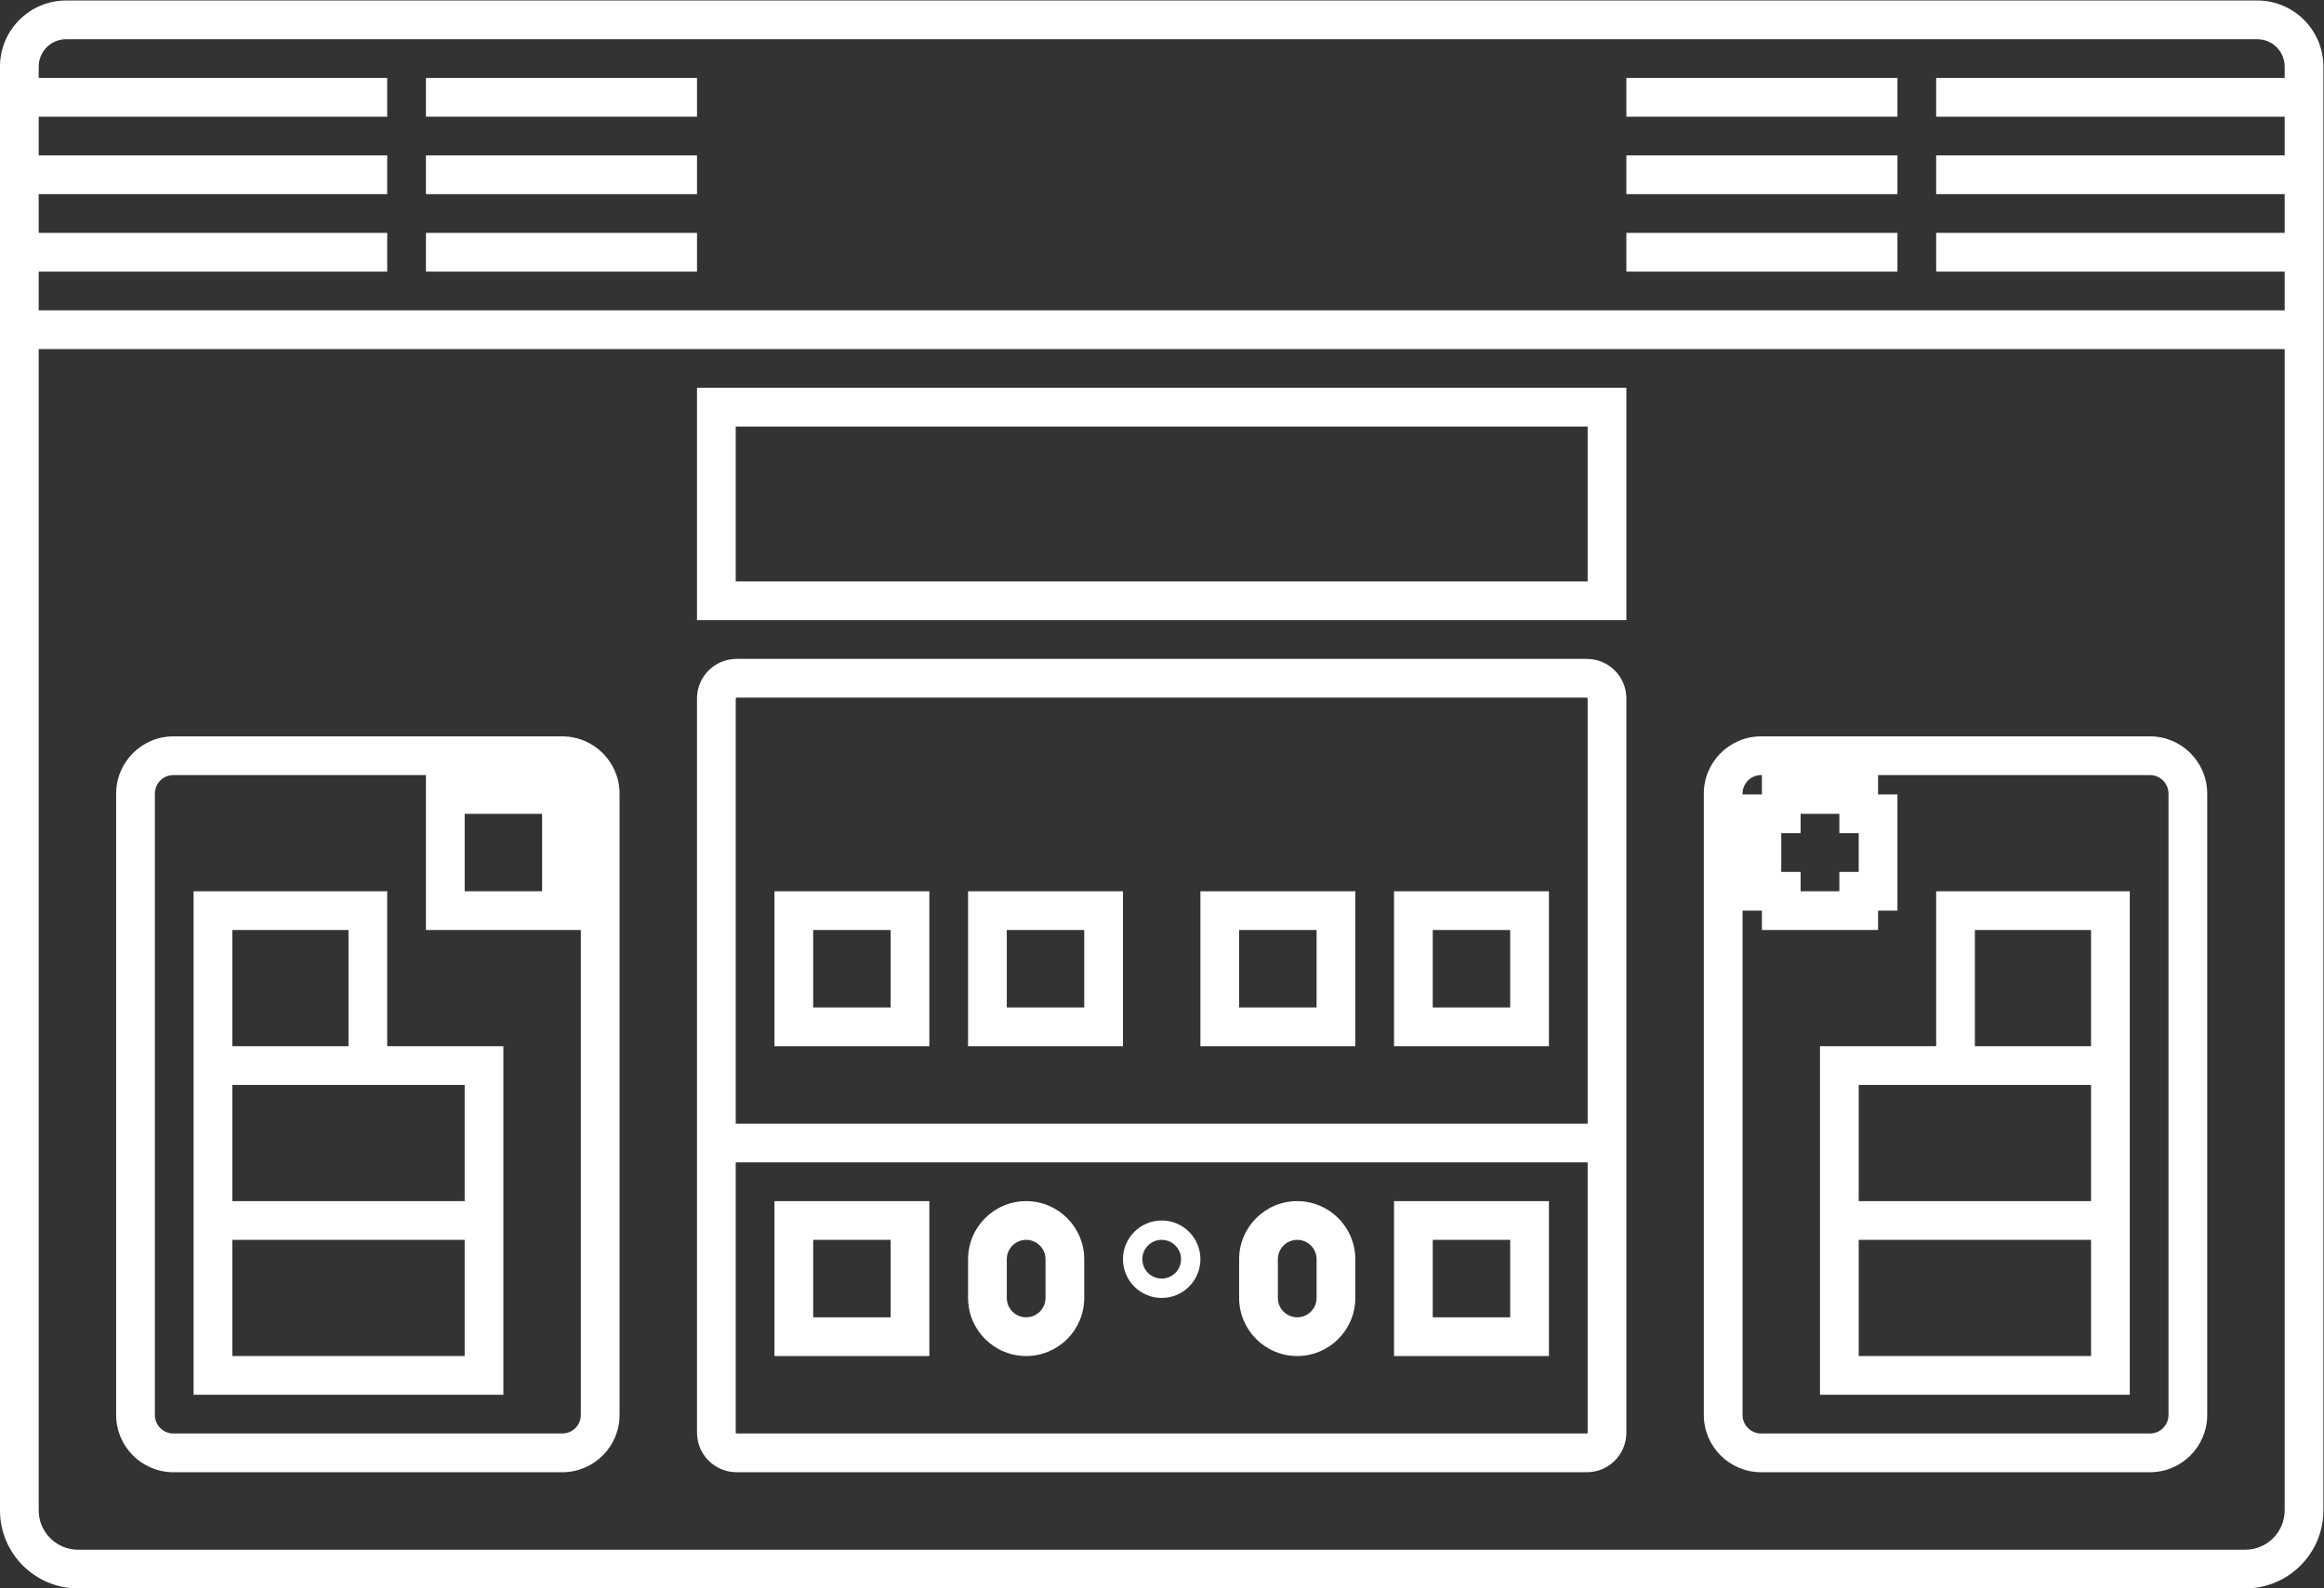 <?xml version="1.0" encoding="UTF-8" standalone="no"?>
<svg
   xmlns:dc="http://purl.org/dc/elements/1.1/"
   xmlns:cc="http://creativecommons.org/ns#"
   xmlns:rdf="http://www.w3.org/1999/02/22-rdf-syntax-ns#"
   xmlns:svg="http://www.w3.org/2000/svg"
   xmlns="http://www.w3.org/2000/svg"
   viewBox="0 0 320 218.667"
   height="218.667"
   width="320"
   xml:space="preserve"
   id="svg2"
   version="1.1"><rect x="0" y="0" width="320" height="218.667" fill="#333333" stroke="none"/><defs
     id="defs6"><clipPath
       id="clipPath30"
       clipPathUnits="userSpaceOnUse"><path
         id="path28"
         d="M 0,256 H 256 V 0 H 0 Z" /></clipPath></defs><g
     transform="matrix(1.333,0,0,-1.333,-10.667,277.333)"
     id="g10"><path
       id="path12"
       style="fill:#ffffff;fill-opacity:1;fill-rule:nonzero;stroke:none"
       d="m 52,196 h 28 v 4 H 52 Z" /><path
       id="path14"
       style="fill:#ffffff;fill-opacity:1;fill-rule:nonzero;stroke:none"
       d="m 52,188 h 28 v 4 H 52 Z" /><path
       id="path16"
       style="fill:#ffffff;fill-opacity:1;fill-rule:nonzero;stroke:none"
       d="m 52,180 h 28 v 4 H 52 Z" /><path
       id="path18"
       style="fill:#ffffff;fill-opacity:1;fill-rule:nonzero;stroke:none"
       d="m 176,188 h 28 v 4 h -28 z" /><path
       id="path20"
       style="fill:#ffffff;fill-opacity:1;fill-rule:nonzero;stroke:none"
       d="m 176,180 h 28 v 4 h -28 z" /><path
       id="path22"
       style="fill:#ffffff;fill-opacity:1;fill-rule:nonzero;stroke:none"
       d="m 176,196 h 28 v 4 h -28 z" /><g
       id="g24"><g
         clip-path="url(#clipPath30)"
         id="g26"><g
           transform="translate(244,200)"
           id="g32"><path
             id="path34"
             style="fill:#ffffff;fill-opacity:1;fill-rule:nonzero;stroke:none"
             d="M 0,0 H -36 V -4 H 0 v -4 h -36 v -4 H 0 v -4 h -36 v -4 H 0 v -4 h -232 v 4 h 36 v 4 h -36 v 4 h 36 v 4 h -36 v 4 h 36 v 4 h -36 v 1.171 c 0,1.563 1.267,2.829 2.829,2.829 H -2.828 C -1.267,4 0,2.734 0,1.171 Z M 0,-147.937 C 0,-150.182 -1.818,-152 -4.062,-152 h -223.876 c -2.244,0 -4.062,1.818 -4.062,4.063 L -232,-28 H 0 Z M -2.828,8 H -229.171 C -232.937,8 -236,4.937 -236,1.171 V 0 v -4 -4 -4 -4 -4 -127.937 c 0,-4.447 3.617,-8.063 8.062,-8.063 H -4.062 c 4.446,0 8.062,3.616 8.062,8.063 L 4,-20 v 4 4 4 4 4 1.171 C 4,4.937 0.937,8 -2.828,8" /></g><g
           transform="translate(68,61.915)"
           id="g36"><path
             id="path38"
             style="fill:#ffffff;fill-opacity:1;fill-rule:nonzero;stroke:none"
             d="m 0,0 c 0,-1.058 -0.857,-1.915 -1.915,-1.915 h -40.17 C -43.143,-1.915 -44,-1.058 -44,0 v 64.17 c 0,1.058 0.857,1.915 1.915,1.915 H -16 v -4 -8 -4 h 4 8 4 z m -12,62.085 h 8 v -8 h -8 z m 10.085,8 h -40.17 C -45.347,70.085 -48,67.432 -48,64.17 V 0 c 0,-3.262 2.653,-5.915 5.915,-5.915 h 40.17 C 1.347,-5.915 4,-3.262 4,0 v 64.17 c 0,3.262 -2.653,5.915 -5.915,5.915" /></g><path
           id="path40"
           style="fill:#ffffff;fill-opacity:1;fill-rule:nonzero;stroke:none"
           d="M 172,148 H 84 v 16 h 88 z m -92,-4 h 96 v 24 H 80 Z" /><g
           transform="translate(172,92)"
           id="g42"><path
             id="path44"
             style="fill:#ffffff;fill-opacity:1;fill-rule:nonzero;stroke:none"
             d="m 0,0 h -88 v 43.914 c 0,0.047 0.039,0.086 0.086,0.086 H -0.086 C -0.039,44 0,43.961 0,43.914 Z M 0,-31.914 C 0,-31.961 -0.039,-32 -0.086,-32 h -87.828 c -0.047,0 -0.086,0.039 -0.086,0.086 V -4 H 0 Z M -0.086,48 H -87.914 C -90.171,48 -92,46.171 -92,43.914 v -75.828 c 0,-2.257 1.829,-4.086 4.086,-4.086 H -0.086 C 2.171,-36 4,-34.171 4,-31.914 V 43.914 C 4,46.171 2.171,48 -0.086,48" /></g><g
           transform="translate(188,114)"
           id="g46"><path
             id="path48"
             style="fill:#ffffff;fill-opacity:1;fill-rule:nonzero;stroke:none"
             d="m 0,0 h 2 v -2 h 4 4 4 v 2 h 2 v 4 4 4 h -2 v 2 H 42.085 C 43.143,14 44,13.143 44,12.085 v -64.17 C 44,-53.143 43.143,-54 42.085,-54 H 1.915 C 0.857,-54 0,-53.143 0,-52.085 Z M 0,12.085 C 0,13.143 0.857,14 1.915,14 H 2 V 12 H 0 Z M 4,4 v 4 h 2 v 2 h 4 V 8 h 2 V 4 H 10 V 2 H 6 V 4 Z M 1.915,-58 h 40.17 c 3.262,0 5.915,2.653 5.915,5.915 v 64.17 C 48,15.347 45.347,18 42.085,18 H 1.915 C -1.347,18 -4,15.347 -4,12.085 v -64.17 C -4,-55.347 -1.347,-58 1.915,-58" /></g><g
           transform="translate(32,84)"
           id="g50"><path
             id="path52"
             style="fill:#ffffff;fill-opacity:1;fill-rule:nonzero;stroke:none"
             d="m 0,0 v 12 h 12 4 8 V 0 Z M 24,-16 H 0 V -4 H 24 Z M 0,28 H 12 V 16 H 0 Z M 16,16 v 12 4 H 12 0 -4 V 28 16 12 0 -4 -16 -20 h 4 24 4 v 4 12 4 12 4 h -4 z" /></g><path
           id="path54"
           style="fill:#ffffff;fill-opacity:1;fill-rule:nonzero;stroke:none"
           d="m 224,68 h -24 v 12 h 24 z m -24,28 h 8 4 12 V 84 h -24 z m 12,16 h 12 v -12 h -12 z m 12,-48 h 4 v 4 12 4 12 4 12 4 h -4 -12 -4 v -4 -12 h -8 -4 V 96 84 80 68 64 h 4 z" /><path
           id="path56"
           style="fill:#ffffff;fill-opacity:1;fill-rule:nonzero;stroke:none"
           d="m 100,72 h -8 v 8 h 8 z M 90,84 H 88 V 82 70 68 h 2 12 2 v 2 12 2 h -2 z" /><path
           id="path58"
           style="fill:#ffffff;fill-opacity:1;fill-rule:nonzero;stroke:none"
           d="m 156,80 h 8 v -8 h -8 z m 10,-12 h 2 v 2 12 2 h -2 -12 -2 V 82 70 68 h 2 z" /><path
           id="path60"
           style="fill:#ffffff;fill-opacity:1;fill-rule:nonzero;stroke:none"
           d="m 164,104 h -8 v 8 h 8 z m -8,12 h -4 v -4 -8 -4 h 4 8 4 v 4 8 4 h -4 z" /><path
           id="path62"
           style="fill:#ffffff;fill-opacity:1;fill-rule:nonzero;stroke:none"
           d="m 100,104 h -8 v 8 h 8 z m -8,12 h -4 v -4 -8 -4 h 4 8 4 v 4 8 4 h -4 z" /><path
           id="path64"
           style="fill:#ffffff;fill-opacity:1;fill-rule:nonzero;stroke:none"
           d="m 120,104 h -8 v 8 h 8 z m -8,12 h -4 v -4 -8 -4 h 4 8 4 v 4 8 4 h -4 z" /><path
           id="path66"
           style="fill:#ffffff;fill-opacity:1;fill-rule:nonzero;stroke:none"
           d="m 144,104 h -8 v 8 h 8 z m -8,12 h -4 v -4 -8 -4 h 4 8 4 v 4 8 4 h -4 z" /><g
           transform="translate(130,78)"
           id="g68"><path
             id="path70"
             style="fill:#ffffff;fill-opacity:1;fill-rule:nonzero;stroke:none"
             d="m 0,0 c 0,-1.104 -0.896,-2 -2,-2 -1.104,0 -2,0.896 -2,2 0,1.104 0.896,2 2,2 1.104,0 2,-0.896 2,-2 m -6,0 c 0,-2.206 1.794,-4 4,-4 2.206,0 4,1.794 4,4 C 2,2.206 0.206,4 -2,4 -4.206,4 -6,2.206 -6,0" /></g><g
           transform="translate(140,78)"
           id="g72"><path
             id="path74"
             style="fill:#ffffff;fill-opacity:1;fill-rule:nonzero;stroke:none"
             d="M 0,0 C 0,1.104 0.896,2 2,2 3.104,2 4,1.104 4,0 V -4 C 4,-5.104 3.104,-6 2,-6 0.896,-6 0,-5.104 0,-4 Z m 2,-10 c 3.309,0 6,2.691 6,6 V 0 C 8,3.309 5.309,6 2,6 -1.309,6 -4,3.309 -4,0 v -4 c 0,-3.309 2.691,-6 6,-6" /></g><g
           transform="translate(116,74)"
           id="g76"><path
             id="path78"
             style="fill:#ffffff;fill-opacity:1;fill-rule:nonzero;stroke:none"
             d="m 0,0 c 0,-1.104 -0.896,-2 -2,-2 -1.104,0 -2,0.896 -2,2 v 4 c 0,1.104 0.896,2 2,2 1.104,0 2,-0.896 2,-2 z M -2,10 C -5.309,10 -8,7.309 -8,4 V 0 c 0,-3.309 2.691,-6 6,-6 3.309,0 6,2.691 6,6 v 4 c 0,3.309 -2.691,6 -6,6" /></g></g></g></g></svg>